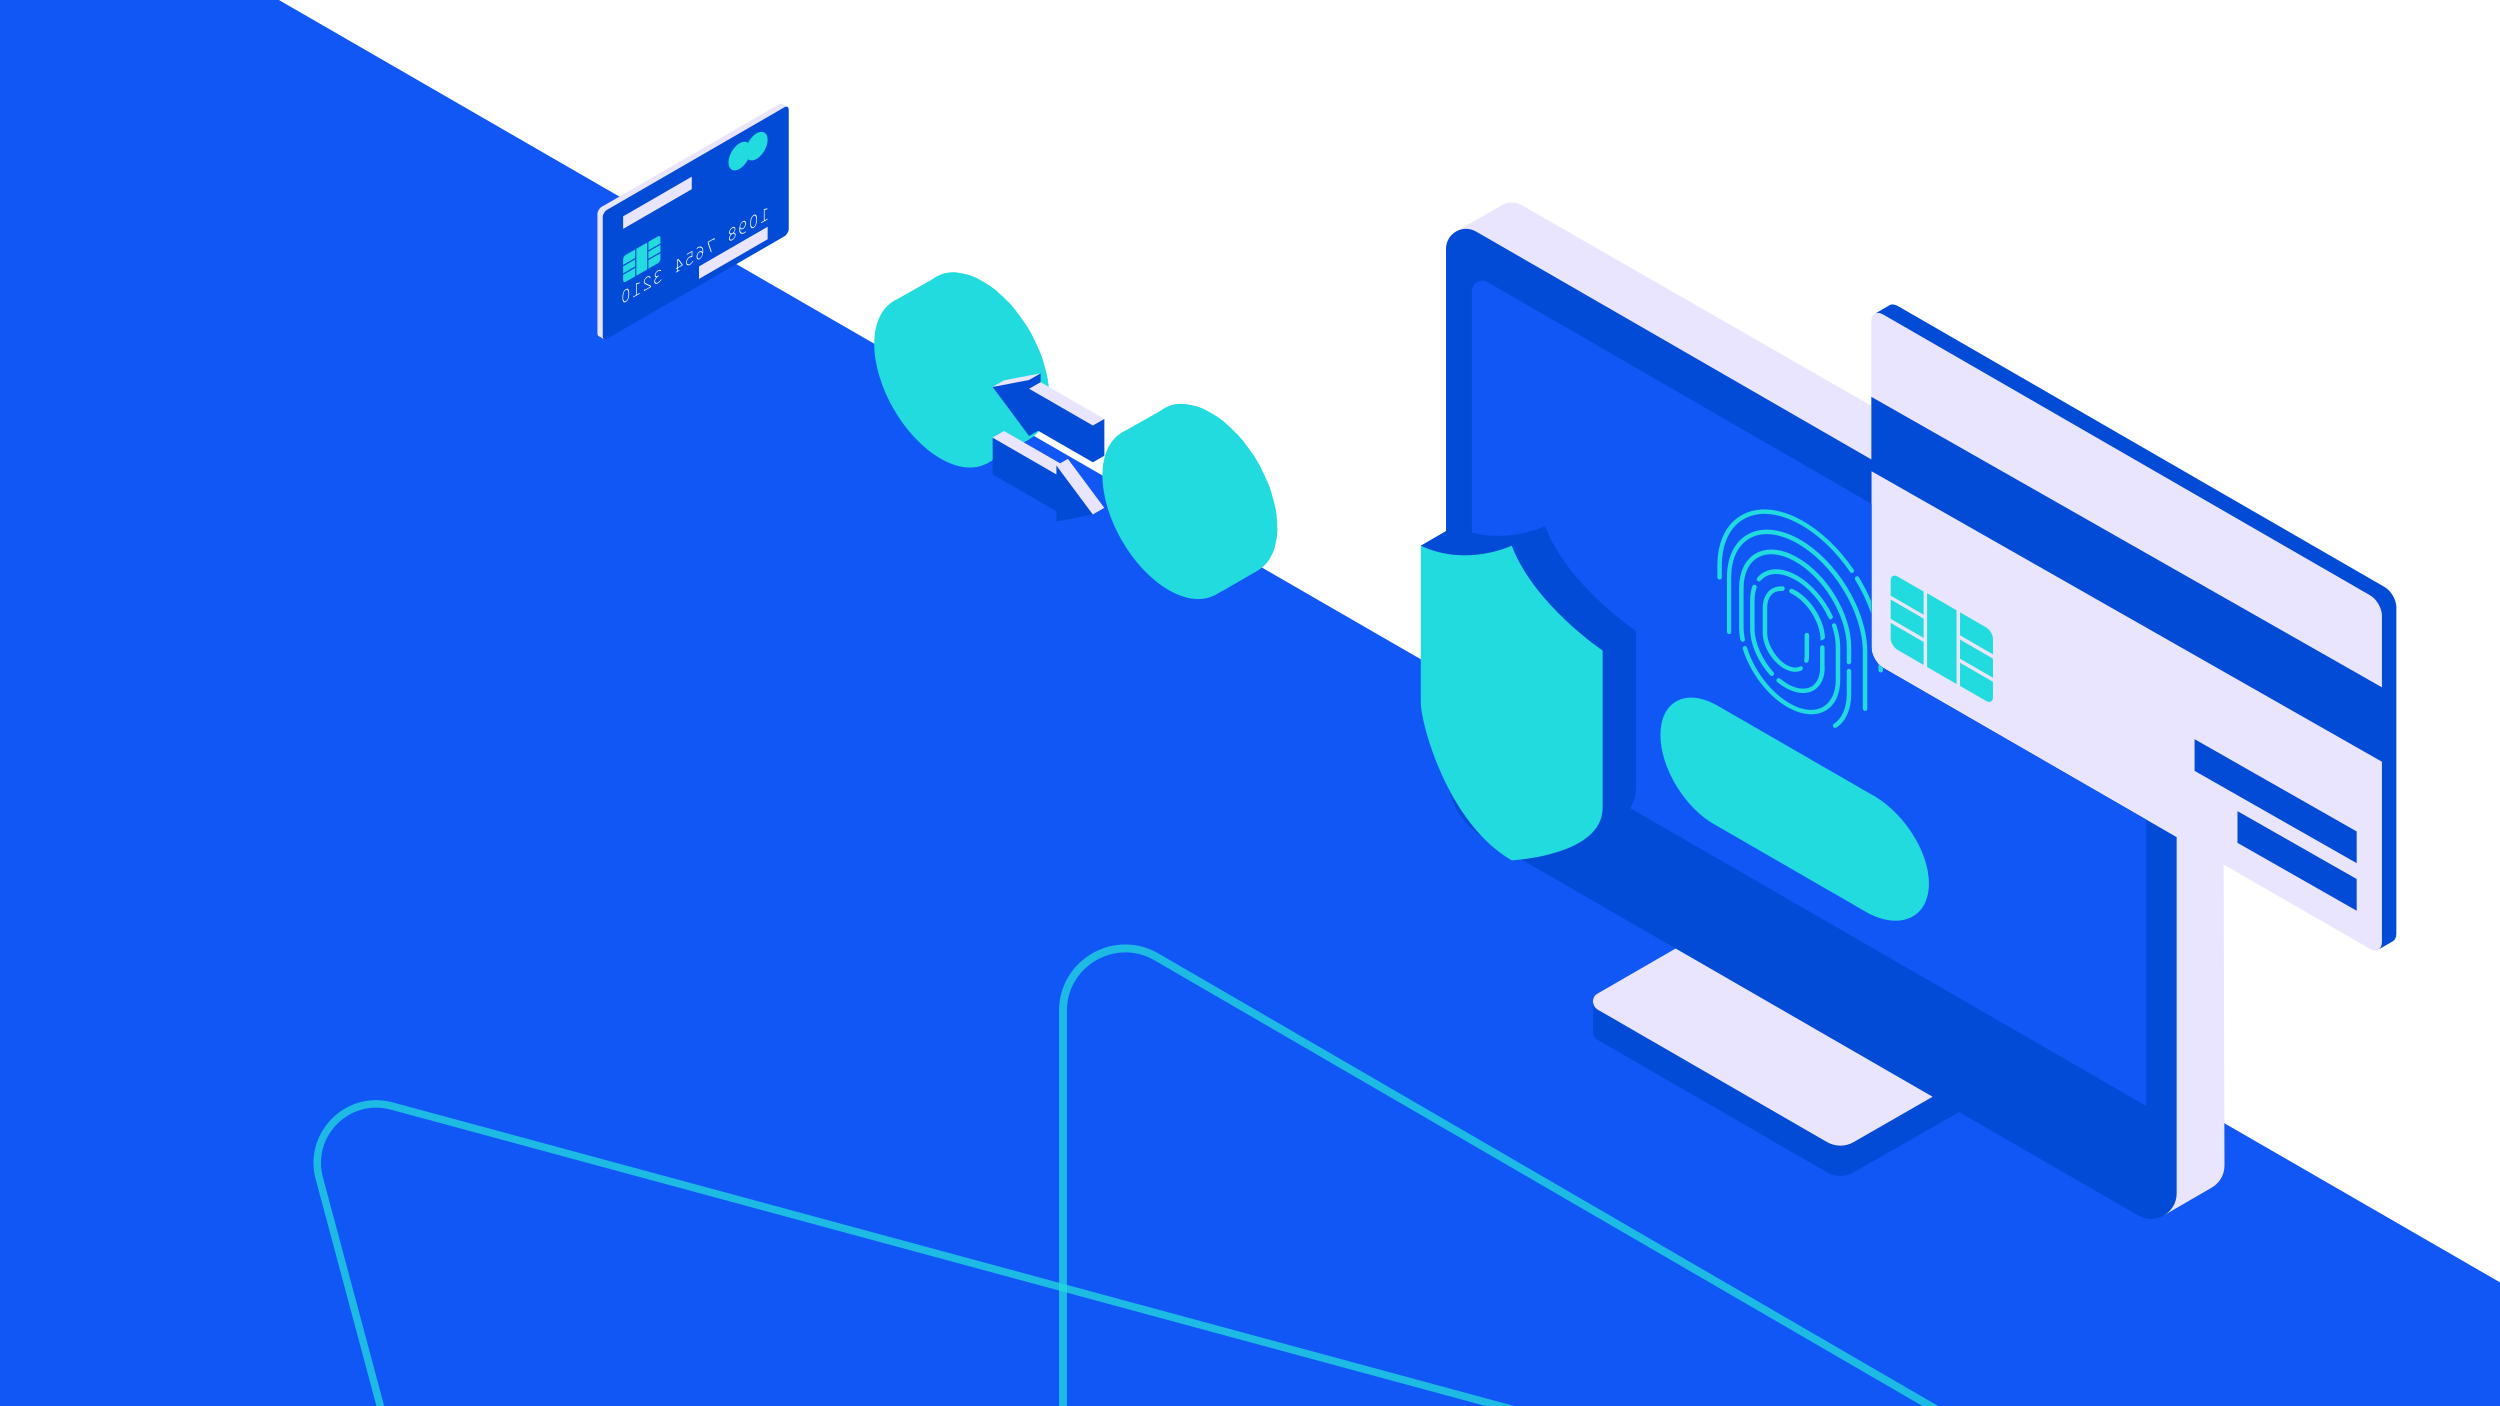 <svg width="1440" height="810" viewBox="0 0 1440 810" fill="none" xmlns="http://www.w3.org/2000/svg">
<rect x="0" y="0" width="1440" height="810" fill="#333333" stroke="none"/>
<g clip-path="url(#clip0)">
<rect width="1440" height="810" fill="white"/>
<rect x="-68.736" y="-132.423" width="1957.17" height="1020.52" transform="rotate(30 -68.736 -132.423)" fill="#1157F5"/>
<g clip-path="url(#clip1)">
<path d="M612.277 1047.81L614.553 1047.81L614.553 582.24C614.561 572.39 618.566 564.02 624.791 558.042C631.009 552.078 639.447 548.562 648.206 548.562C653.804 548.562 659.545 549.993 665.002 553.152L1538.71 1060.23C1549.06 1066.24 1555.45 1077.32 1555.45 1089.32L1555.45 1547.78C1555.44 1557.61 1551.43 1565.98 1545.21 1571.96C1538.99 1577.93 1530.56 1581.45 1521.8 1581.45C1516.25 1581.44 1510.58 1580.04 1505.18 1576.96L631.472 1076.99C621.006 1071 614.553 1059.87 614.553 1047.81L610 1047.81C610 1061.5 617.327 1074.15 629.209 1080.95L1502.91 1580.91C1509 1584.4 1515.49 1586.01 1521.8 1586C1531.78 1586 1541.31 1582.02 1548.37 1575.25C1555.43 1568.49 1560.01 1558.88 1560 1547.78L1560 1089.32C1560 1075.7 1552.76 1063.11 1540.99 1056.29L667.286 549.21C661.139 545.644 654.586 544 648.206 544C638.223 544.007 628.698 547.986 621.64 554.754C614.575 561.515 609.993 571.123 610 582.24L610 1047.81L612.277 1047.81Z" fill="#22DBDE" fill-opacity="0.749"/>
<path d="M298.169 1105.1L300.253 1104.54L186.002 678.149C183.591 669.126 185.203 660.478 189.433 653.476C193.66 646.489 200.52 641.2 208.536 639.052C213.66 637.679 219.265 637.582 225.034 639.138L1149.09 889.286C1160.04 892.253 1168.6 900.837 1171.55 911.82L1284.05 1331.7C1286.46 1340.71 1284.84 1349.36 1280.62 1356.36C1276.39 1363.35 1269.54 1368.64 1261.52 1370.79C1256.44 1372.14 1250.9 1372.26 1245.21 1370.75L322.897 1127.11C311.851 1124.2 303.212 1115.58 300.253 1104.54L296.086 1105.66C299.446 1118.2 309.256 1127.98 321.8 1131.3L1244.11 1374.93C1250.53 1376.63 1256.87 1376.51 1262.64 1374.96C1271.77 1372.51 1279.52 1366.52 1284.32 1358.6C1289.12 1350.67 1290.95 1340.75 1288.22 1330.58L1175.71 910.704C1172.37 898.234 1162.65 888.48 1150.21 885.115L226.157 634.967C219.656 633.208 213.256 633.31 207.417 634.874C198.282 637.329 190.541 643.308 185.743 651.238C180.936 659.163 179.1 669.086 181.835 679.265L296.086 1105.66L298.169 1105.1Z" fill="#22DBDE" fill-opacity="0.749"/>
</g>
<path d="M921.362 589.926L1047.56 662.989C1052.36 665.681 1076.96 664.865 1081.77 662.169L1127.34 623.646C1130.5 621.891 1130.5 617.324 1127.34 615.567L994.126 538.757C989.196 535.946 983.227 535.946 978.309 538.757L920.073 572.363C918.315 573.417 917.498 575.174 917.498 576.93C917.498 578.687 919.605 588.871 921.362 589.926ZM864.887 118.287C865.007 118.287 865.007 118.168 865.121 118.168L865.241 118.053C868.522 116.297 872.739 116.063 876.489 118.168L1077.9 233.739V185.028C1077.9 182.919 1078.6 181.396 1079.89 180.695C1081.07 179.993 1089.26 177.416 1091.03 178.47L1367.19 336.893C1370.93 339.002 1375.62 347.43 1375.62 351.764L1376.43 537.12C1376.43 539.224 1371.28 546.368 1369.99 547.07C1368.83 547.771 1367.06 547.657 1365.19 546.602L1280.83 498.011L1281.3 671.303C1281.3 676.924 1278.25 681.606 1273.92 684.069L1246.85 699.755L1218.85 661L883.166 468.384C868.756 460.071 859.848 444.852 859.848 428.225L859.146 162.665L838.173 133.625L864.887 118.287Z" fill="#EAE5FF"/>
<path d="M1357.45 478.926L1264.08 425.767V444.031L1357.45 497.19V478.926ZM1357.45 524.588L1288.79 485.483V467.215L1357.45 506.324V524.588ZM818.372 314.296L832.9 305.863V143.342C832.9 134.447 842.51 128.94 850.243 133.391L1077.9 264.65V228.585L1371.99 395.907V354.574C1371.99 350.361 1368.94 345.091 1365.31 342.982L1084.69 181.162C1082.93 180.108 1081.29 179.993 1080.13 180.581L1088.21 175.894C1089.37 175.074 1091.14 175.192 1093.13 176.247L1373.62 338.181C1377.26 340.29 1380.3 345.56 1380.3 349.773V537.821C1380.3 539.93 1379.49 541.449 1378.31 542.155L1369.99 546.956C1371.17 546.25 1371.99 544.727 1371.99 542.622V438.762L1078.01 271.44V373.076C1078.01 377.29 1081.07 382.558 1084.69 384.668L1253.76 482.204V687.347C1253.76 698.701 1241.47 705.73 1231.62 700.109L1128.28 640.507C1128.05 640.741 1127.69 640.979 1127.34 641.213L1067.7 675.283C1062.9 677.979 1057.04 677.979 1052.36 675.283L920.192 598.94C918.434 597.891 917.613 596.014 917.613 594.493V576.93C917.613 578.687 918.549 580.442 920.192 581.497L1052.36 657.84C1057.15 660.532 1062.9 660.646 1067.7 657.84L1113.16 631.726L856.218 483.488C841.808 475.176 833.02 459.837 833.02 443.21V341.579L818.372 314.296ZM1079.65 180.814C1079.78 180.814 1079.65 180.814 1079.65 180.814V180.814Z" fill="#024BD6"/>
<path d="M938.938 465.458L1236.19 636.995V472.135L1084.58 384.668C1080.83 382.558 1077.9 377.29 1077.9 373.076V290.176L856.92 162.546C852.817 160.203 847.783 163.132 847.783 167.815V306.803C870.16 312.539 889.963 303.057 889.963 303.057C902.849 337.012 942.335 363.474 942.335 363.474C942.335 363.474 942.335 435.837 942.335 454.101C942.335 458.667 941.045 462.299 938.938 465.458Z" fill="#1157F5"/>
<path d="M956.396 423.305C956.396 442.394 970.691 465.812 988.258 475.294L1076.49 526.229C1095.47 535.831 1111.06 527.986 1111.06 508.901C1111.06 489.812 1095.47 466.394 1076.49 456.792L988.258 405.862C970.691 396.375 956.396 404.22 956.396 423.305ZM995.991 365.231C995.29 365.231 994.702 364.644 994.702 363.942V332.794C994.702 321.32 998.806 312.539 1006.19 308.092C1014.05 303.405 1024.58 304.226 1035.72 310.197C1057.74 322.141 1075.56 351.414 1075.56 375.415V408.201C1075.56 408.902 1074.97 409.489 1074.27 409.489C1073.56 409.489 1072.97 408.902 1072.97 408.201V375.415C1072.97 352.35 1055.75 324.132 1034.43 312.539C1024.12 306.917 1014.51 306.097 1007.48 310.315C1000.8 314.296 997.167 322.256 997.167 332.678V363.822C997.291 364.644 996.703 365.231 995.991 365.231ZM1065.71 329.514C1057.74 317.928 1047.56 307.854 1036.31 301.768C1023.99 295.092 1012.63 294.157 1004.09 299.192C996.228 303.873 991.774 313.361 991.774 325.887V332.56C991.774 333.266 991.197 333.848 990.485 333.848C989.784 333.848 989.196 333.266 989.196 332.56V325.887C989.196 312.421 994.001 302.116 1002.8 296.967C1012.04 291.465 1024.36 292.4 1037.47 299.54C1048.96 305.863 1059.51 316.051 1067.7 328.111C1068.05 328.579 1067.94 329.281 1067.59 329.634C1067.11 330.22 1066.18 330.102 1065.71 329.514ZM1015.56 329.868C1020.72 326.824 1027.4 327.291 1034.66 331.275C1043.34 336.072 1051.07 345.091 1055.64 354.927C1055.88 355.509 1055.64 356.215 1055.05 356.564C1054.35 356.917 1053.64 356.683 1053.29 355.977C1048.96 346.614 1041.69 338.067 1033.38 333.614C1027.05 330.22 1021.19 329.634 1016.85 332.211C1015.92 332.794 1014.97 333.5 1014.16 334.435C1013.68 335.021 1012.87 335.021 1012.28 334.554C1011.82 334.081 1011.69 333.266 1012.17 332.794C1013.22 331.509 1014.4 330.569 1015.56 329.868ZM1021.54 387.241C1021.89 387.713 1022.01 388.296 1021.65 388.763C1021.19 389.469 1020.14 389.584 1019.66 388.997C1012.76 381.504 1008.07 371.201 1008.07 362.301V345.793C1008.07 342.748 1008.53 339.937 1009.35 337.595C1009.7 336.778 1010.76 336.544 1011.46 337.127C1011.82 337.479 1011.93 338.067 1011.82 338.534C1011.12 340.639 1010.64 343.102 1010.64 345.793V362.301C1010.76 370.614 1015.21 380.216 1021.54 387.241ZM1015.33 364.528V350.241C1015.33 345.091 1017.2 341.226 1020.6 339.116C1022.37 338.067 1024.47 337.595 1026.81 337.713C1027.51 337.713 1027.99 338.301 1027.99 339.002V339.116C1027.99 339.822 1027.28 340.405 1026.58 340.405C1024.82 340.29 1023.29 340.639 1021.89 341.345C1019.31 342.868 1017.91 346.027 1017.91 350.241V364.528C1017.91 371.201 1023.18 379.748 1029.27 383.146C1031.97 384.549 1034.43 384.902 1036.31 384.081C1036.31 384.081 1036.42 384.081 1036.53 383.962C1037.12 383.613 1037.95 383.729 1038.3 384.315C1038.65 384.902 1038.53 385.718 1037.82 386.072C1037.6 386.19 1037.36 386.305 1037.36 386.305C1034.78 387.475 1031.5 387.125 1027.99 385.25C1021.07 381.623 1015.33 372.255 1015.33 364.528ZM1002.44 368.509C1001.97 366.051 1001.73 363.588 1001.73 361.132V338.768C1001.73 329.634 1005.02 322.609 1010.99 318.977C1017.32 315.231 1025.76 315.818 1034.66 320.734C1052.12 330.22 1066.3 353.519 1066.3 372.609V381.389C1066.3 382.091 1065.6 382.678 1064.89 382.678C1064.19 382.558 1063.72 382.091 1063.72 381.389V372.609C1063.72 354.459 1050.13 332.211 1033.38 323.077C1025.28 318.629 1017.79 318.042 1012.28 321.32C1007.13 324.366 1004.31 330.569 1004.31 338.882V361.25C1004.31 363.474 1004.55 365.813 1005.02 368.156C1005.14 368.743 1004.9 369.211 1004.44 369.564C1003.61 369.798 1002.67 369.444 1002.44 368.509ZM1051.65 409.255C1045.9 412.653 1038.3 412.067 1030.33 407.733C1018.38 401.176 1008.07 387.475 1003.85 373.778C1003.61 373.19 1003.96 372.609 1004.44 372.255C1005.14 371.903 1006.08 372.255 1006.31 373.076C1010.29 386.19 1020.14 399.185 1031.5 405.509C1038.76 409.489 1045.44 409.956 1050.25 407.031C1054.81 404.34 1057.39 398.718 1057.39 391.459V372.604C1057.39 368.743 1056.58 364.644 1055.29 360.664C1055.05 360.076 1055.29 359.375 1055.88 359.141C1056.58 358.788 1057.39 359.141 1057.63 359.843C1059.14 364.176 1059.97 368.509 1059.97 372.723V391.574C1059.97 399.773 1057.04 406.095 1051.65 409.255ZM1032.55 342.28C1032.09 342.046 1031.61 341.813 1031.26 341.579C1030.8 341.345 1030.56 340.873 1030.56 340.405C1030.56 339.47 1031.5 338.882 1032.44 339.236C1032.9 339.47 1033.49 339.704 1033.96 339.937C1043.1 344.972 1050.71 356.917 1051.18 367.102C1051.18 367.688 1050.83 368.156 1050.36 368.275L1048.61 368.977V368.156C1048.48 358.788 1041.34 347.081 1032.55 342.28ZM1051.07 384.315C1051.07 390.405 1048.84 395.206 1044.85 397.549C1040.64 400.121 1035.02 399.653 1029.04 396.493C1027.17 395.44 1025.41 394.27 1023.66 392.863C1023.18 392.514 1023.07 391.808 1023.42 391.225C1023.77 390.519 1024.71 390.405 1025.28 390.872C1026.81 392.16 1028.57 393.331 1030.21 394.27C1035.24 396.961 1040.05 397.429 1043.45 395.44C1046.62 393.564 1048.37 389.584 1048.37 384.435V372.957C1048.37 372.489 1048.72 372.021 1049.19 371.787C1050.01 371.435 1050.95 372.021 1050.95 372.957V384.315H1051.07ZM1065.12 385.25C1065.83 385.37 1066.3 385.838 1066.3 386.539V399.773C1066.3 408.669 1063.25 415.459 1057.74 419.091C1057.15 419.444 1056.22 419.324 1055.88 418.623C1055.51 418.037 1055.75 417.335 1056.22 416.982C1061.02 413.822 1063.72 407.733 1063.72 399.773V386.539C1063.72 385.718 1064.42 385.136 1065.12 385.25ZM1040.75 364.528C1041.46 364.528 1042.05 365.111 1042.05 365.813V377.757C1042.05 378.813 1041.93 379.868 1041.69 380.803C1041.46 381.857 1039.94 382.091 1039.35 381.155C1039.12 380.803 1039.12 380.449 1039.23 380.216C1039.35 379.514 1039.46 378.694 1039.46 377.757V365.932C1039.46 365.111 1040.05 364.528 1040.75 364.528ZM1083.29 387.359C1082.58 387.359 1082 386.773 1082 386.072V382.558C1082.82 383.38 1083.63 384.196 1084.58 384.669V386.072C1084.58 386.773 1083.99 387.359 1083.29 387.359ZM1068.75 332.326C1069.34 331.743 1070.39 331.743 1070.75 332.56C1073.45 337.012 1075.9 341.694 1077.9 346.495V353.639C1075.56 346.847 1072.39 340.171 1068.53 333.848C1068.29 333.38 1068.29 332.794 1068.75 332.326ZM824.465 350.942C825.053 345.793 825.989 339.822 830.326 336.893C834.075 334.435 839.229 335.021 843.093 337.361C846.962 339.704 849.775 343.216 852.583 346.847C862.308 359.375 872.386 371.554 880.587 385.136C884.804 392.042 887.617 399.305 896.052 400.121C904.258 400.942 909.292 403.4 911.991 412.067C916.911 427.757 909.292 444.967 898.164 457.026C892.537 463.116 885.277 468.618 876.957 468.856C868.756 469.09 861.257 464.056 856.099 457.613C851.064 451.175 848.017 443.444 844.616 435.951C835.947 416.514 824.933 397.429 823.295 376.236C822.707 367.922 823.529 359.375 824.465 350.942Z" fill="#22DBDE"/>
<path d="M1096.29 513.702L1095.01 493.796L1087.39 489.344C1086.1 488.523 1085.04 488.056 1084.34 487.707C1083.41 487.239 1082.58 487.12 1081.88 487.239C1081.29 487.354 1080.7 487.588 1080.36 488.175C1080 488.762 1079.89 489.578 1079.89 490.518C1080 492.155 1080.59 493.912 1081.77 495.787C1082.93 497.543 1084.92 499.299 1087.74 500.936L1092.89 503.981L1093.37 512.06L1096.29 513.702ZM1093.02 501.757L1087.86 498.713C1086.1 497.657 1084.92 496.722 1084.11 495.667C1083.29 494.613 1082.93 493.563 1082.82 492.389C1082.82 491.568 1082.93 490.986 1083.29 490.632C1083.63 490.284 1084.22 490.165 1084.92 490.398C1085.4 490.518 1086.22 490.986 1087.39 491.687L1092.54 494.613L1093.02 501.757ZM1081.88 505.389L1072.86 481.03L1069.93 479.394L1062.9 494.498L1065.95 496.254L1067.94 491.568L1076.37 496.488L1078.95 503.747L1081.88 505.389ZM1075.56 493.796L1068.75 489.812L1070.52 485.483C1071.11 484.195 1071.46 483.021 1071.68 482.204C1072.04 483.608 1072.51 485.13 1072.97 486.653L1075.56 493.796ZM1057.28 491.1L1056.69 482.672L1063.72 475.648L1060.43 473.773L1056.8 477.518C1056.1 478.22 1055.51 478.926 1054.93 479.743C1054.23 478.34 1053.41 476.697 1052.47 474.942L1048.26 466.861L1045.09 465.106L1053.88 481.264L1054.46 489.697L1057.28 491.1ZM1036.89 479.394L1035.61 459.488L1032.9 457.847L1023.29 467.334L1022.37 451.643L1019.78 450.12L1021.07 470.026L1023.77 471.662L1033.38 462.18L1034.32 477.871L1036.89 479.394ZM1016.74 458.315C1016.5 455.037 1015.45 451.877 1013.57 448.951C1011.69 446.021 1009.24 443.797 1006.43 442.155C1004.55 441.106 1002.91 440.519 1001.51 440.519C1000.09 440.519 999.043 441.106 998.342 442.155C997.642 443.329 997.404 444.852 997.517 446.842C997.642 448.831 998.218 450.942 999.043 452.931C999.869 454.921 1001.27 456.912 1002.8 458.549C1004.31 460.19 1005.95 461.593 1007.71 462.648C1009.59 463.702 1011.23 464.289 1012.76 464.289C1014.16 464.289 1015.21 463.702 1015.92 462.533C1016.5 461.479 1016.85 460.071 1016.74 458.315ZM1013.92 456.792C1014.05 459.136 1013.57 460.658 1012.28 461.359C1011.12 461.946 1009.47 461.713 1007.48 460.543C1005.49 459.37 1003.72 457.732 1002.44 455.623C1001.03 453.514 1000.33 451.175 1000.09 448.598C999.982 446.956 1000.22 445.673 1000.68 444.852C1001.16 443.916 1001.86 443.444 1002.91 443.444C1003.96 443.444 1005.14 443.797 1006.43 444.498C1008.3 445.553 1009.94 447.19 1011.46 449.185C1012.98 451.29 1013.81 453.748 1013.92 456.792ZM991.073 452.812L995.177 435.951L992.486 434.315L990.259 445.553C990.022 446.722 989.784 447.896 989.671 449.185C988.97 446.722 988.62 445.319 988.495 444.967L983.815 429.28L980.649 427.405L978.422 435.837C977.834 437.942 977.484 439.932 977.246 441.922C976.896 440.519 976.432 438.882 975.957 437.006L971.977 422.37L969.283 420.847L976.082 443.916L978.66 445.439L981.938 432.673C982.176 431.618 982.413 430.917 982.413 430.683C982.639 431.738 982.876 432.558 983.114 433.375L988.382 451.056L991.073 452.812ZM1128.98 352.699L1143.98 361.365C1146.21 362.653 1147.96 365.699 1147.96 368.156V376.937L1128.98 365.932V352.699ZM1126.99 367.22V394.032L1110 384.201V341.694L1126.99 351.53V367.22ZM1089.02 345.326L1108.01 356.331V367.454L1089.02 356.449V345.326ZM1108.01 383.027L1093.02 374.365C1090.79 373.076 1089.02 370.032 1089.02 367.569V358.788L1108.01 369.798V383.027ZM1147.96 390.405L1128.98 379.4V368.389L1147.96 379.4V390.405ZM1147.96 392.748V401.528C1147.96 403.986 1146.21 405.041 1143.98 403.752L1128.98 395.086V381.738L1147.96 392.748ZM1089.02 343.101V334.315C1089.02 331.858 1090.79 330.803 1093.02 332.092L1108.01 340.759V354.106L1089.02 343.101ZM870.748 314.296C883.634 348.25 923.12 374.713 923.12 374.713C923.12 374.713 923.12 447.076 923.12 465.34C923.12 492.976 870.748 495.553 870.748 495.553C833.254 473.891 818.372 416.046 818.372 404.922C818.372 393.798 818.372 314.296 818.372 314.296C844.616 326.824 870.748 314.296 870.748 314.296ZM833.254 374.833L879.651 455.623L902.849 442.155V415.225L879.651 428.692L833.134 348.136L833.254 374.833Z" fill="#22DBDE"/>
<path d="M724.323 328.593C724.416 328.548 724.508 328.5 724.606 328.407L724.742 328.315C731.521 324.33 735.7 315.845 735.7 303.886C735.7 279.639 718.52 249.924 697.49 237.825C685.977 231.197 675.577 231.148 668.569 236.528L646.187 249.227L637.738 270.461C642.429 308.845 661.042 324.56 671.12 334.991L699.534 342.916L724.323 328.593ZM568.098 267.169L538.059 259.893C527.938 249.461 508.206 232.68 505.839 193.694L514.707 173.528L537.132 160.78C544.141 155.446 554.541 155.446 566.054 162.078C587.084 174.178 604.264 203.936 604.264 228.135C604.264 240.097 600.085 248.579 593.306 252.611L593.17 252.704C593.077 252.753 592.984 252.797 592.891 252.889L568.098 267.169Z" fill="#22DBDE"/>
<path d="M721.956 262.16L691.409 279.78L700.228 284.877L726.417 269.764C725.02 267.169 723.537 264.667 721.956 262.16ZM716.851 255.118L690.247 270.461L681.194 267.032L711.834 249.368C713.601 251.178 715.269 253.075 716.851 255.118ZM732.404 284.183L706.684 299.014L697.632 295.542L729.755 276.996C730.779 279.41 731.658 281.771 732.404 284.183ZM705.894 243.76L678.686 259.473L669.54 257.294L700.277 239.586C702.18 240.79 704.035 242.229 705.894 243.76ZM701.902 309.632L734.215 290.997C734.723 293.269 735.094 295.586 735.328 297.81L711.048 311.811L701.902 309.632ZM694.659 236.294L665.362 253.167L658.91 250.993L688.578 233.884C690.574 234.489 692.57 235.275 694.659 236.294ZM702.736 323.262L735.7 304.257C735.7 306.433 735.513 308.519 735.235 310.421L709.188 325.442L702.736 323.262ZM682.819 232.773L654.405 249.134H647.719L675.157 233.329C677.525 232.68 680.081 232.495 682.819 232.773ZM700.043 334.109L734.445 314.22C733.981 315.937 733.425 317.561 732.727 319.044L706.684 334.064H700.043V334.109ZM724.742 328.363L724.606 328.456C724.508 328.5 724.416 328.549 724.323 328.641L704.084 340.322H698.837L731.521 321.453C729.755 324.423 727.436 326.739 724.742 328.363ZM594.932 194.065L568.748 209.174L559.924 204.077L590.475 186.463C592.101 188.915 593.584 191.466 594.932 194.065ZM585.415 179.415L558.812 194.757L549.758 191.329L580.402 173.665C582.165 175.426 583.838 177.377 585.415 179.415ZM600.969 208.433L575.249 223.268L566.195 219.839L598.324 201.297C599.343 203.658 600.226 206.072 600.969 208.433ZM574.458 168.009L547.206 183.727L538.059 181.546L568.792 163.838C570.744 165.092 572.599 166.482 574.458 168.009ZM570.466 233.928L602.779 215.294C603.287 217.567 603.663 219.884 603.893 222.111L579.612 236.109L570.466 233.928ZM563.223 160.595L533.926 177.47L527.474 175.289L557.142 158.181C559.09 158.787 561.134 159.572 563.223 160.595ZM571.3 247.515L604.264 228.505C604.264 230.685 604.078 232.773 603.8 234.674L577.753 249.69L571.3 247.515ZM543.721 157.581C546.093 156.977 548.645 156.792 551.339 157.026L522.925 173.387H516.239L543.721 157.581ZM568.607 258.361L603.009 238.523C602.545 240.234 601.989 241.858 601.291 243.341L575.249 258.361H568.607ZM593.306 252.66L593.169 252.753C593.077 252.797 592.984 252.845 592.891 252.938L572.648 264.618H567.401L600.085 245.799C598.324 248.671 596 251.037 593.306 252.66Z" fill="#22DBDE"/>
<path d="M673.209 251.826C694.24 263.926 711.419 293.685 711.419 317.883C711.419 342.082 694.24 352.002 673.209 339.902C652.175 327.803 635 298.044 635 273.845C635 249.598 652.175 239.678 673.209 251.826ZM682.912 304.857C682.912 304.627 682.819 304.394 682.678 304.164C682.541 303.931 682.307 303.745 681.985 303.56L675.904 300.039V299.526L672.883 297.766V301.75L678.964 305.276C679.291 305.461 679.525 305.646 679.661 305.877C679.803 306.111 679.896 306.34 679.896 306.574C679.896 306.759 679.847 306.852 679.754 306.944L682.678 305.276L682.726 305.227C682.863 305.183 682.912 305.042 682.912 304.857ZM673.58 296.653L679.013 299.805C679.335 299.99 679.569 300.176 679.71 300.409C679.847 300.639 679.94 300.873 679.94 301.058C679.94 301.243 679.896 301.38 679.754 301.428L682.819 299.712C682.912 299.619 682.956 299.526 682.956 299.341C682.956 299.107 682.863 298.922 682.726 298.692C682.585 298.459 682.356 298.273 682.029 298.088L676.597 294.938L682.17 288.68L681.146 288.076L673.58 296.653ZM664.156 296.932C664.156 296.932 664.2 296.884 664.249 296.884C664.385 296.84 664.62 296.884 664.947 297.118L671.027 300.639V297.162L667.963 295.401C667.636 295.215 667.406 295.123 667.265 295.167C667.265 295.167 667.221 295.167 667.221 295.215C667.172 295.215 664.156 296.932 664.156 296.932ZM665.919 304.857L665.967 304.813L665.919 304.857ZM666.987 305.042L670.979 307.359V303.886L670.003 303.326C669.54 303.048 669.217 302.956 669.032 303.048C668.983 303.048 668.983 303.097 668.983 303.097L666.06 304.764C666.245 304.72 666.523 304.813 666.987 305.042ZM680.916 310.002C680.73 309.68 680.403 309.402 679.94 309.169L675.948 306.803V304.998L672.931 303.234V308.519L676.923 310.885C677.387 311.162 677.715 311.44 677.9 311.718C678.086 312.045 678.178 312.324 678.178 312.646C678.178 312.972 678.086 313.157 677.9 313.25L680.916 311.577C681.102 311.484 681.195 311.299 681.195 310.977C681.195 310.651 681.102 310.329 680.916 310.002ZM667.963 289.885C667.636 289.699 667.406 289.607 667.265 289.699L667.221 289.743L664.2 291.416C664.2 291.416 664.2 291.368 664.249 291.368C664.385 291.319 664.62 291.368 664.947 291.553L670.423 294.752L668.379 290.114L667.963 289.885ZM670.886 278.25C671.027 278.156 671.072 277.97 671.072 277.693C671.072 277.366 670.979 277.044 670.793 276.766C670.608 276.44 670.281 276.162 669.818 275.933L664.713 272.963C664.249 272.685 663.922 272.592 663.736 272.685L663.692 272.734L660.672 274.401C660.672 274.401 660.72 274.401 660.72 274.352C660.906 274.26 661.228 274.352 661.697 274.63L666.801 277.6C667.265 277.878 667.592 278.156 667.777 278.435C667.963 278.757 668.056 279.035 668.056 279.361C668.056 279.688 667.963 279.873 667.777 279.965C667.592 280.058 667.265 279.965 666.801 279.688L664.943 278.62L671.907 294.567L674.416 291.738L668.939 279.268L670.886 278.25ZM686.255 285.803C686.07 285.481 685.743 285.203 685.279 284.97L680.125 281.956C679.662 281.678 679.335 281.585 679.149 281.678C679.149 281.678 679.105 281.678 679.105 281.726L676.089 283.394C676.089 283.394 676.089 283.394 676.133 283.394C676.318 283.301 676.645 283.394 677.109 283.672L682.263 286.686C682.726 286.963 683.053 287.241 683.239 287.52C683.424 287.847 683.517 288.125 683.517 288.447C683.517 288.725 683.424 288.91 683.283 289.002L686.348 287.287C686.484 287.193 686.577 287.008 686.577 286.73C686.577 286.408 686.44 286.081 686.255 285.803ZM673.209 332.396C684.957 339.16 695.26 337.634 700.741 329.753C694.938 333.645 686.626 333.46 677.432 328.129C659.979 318.069 645.723 293.406 645.723 273.289C645.723 266.75 647.255 261.468 649.901 257.664C644.702 261.19 641.501 268.051 641.501 277.551C641.501 297.673 655.753 322.336 673.209 332.396ZM541.773 176.074C562.804 188.174 579.983 217.937 579.983 242.136C579.983 266.335 562.804 276.255 541.773 264.155C520.744 252.056 503.564 222.341 503.564 198.098C503.564 173.851 520.744 163.975 541.773 176.074ZM544.512 237.405C544.697 237.269 544.79 236.991 544.79 236.435V233.187C543.814 233.051 542.701 232.68 541.539 232.075V238.288C541.539 238.801 541.447 239.122 541.261 239.264C541.261 239.264 541.261 239.264 541.217 239.264L544.512 237.405C544.467 237.405 544.467 237.405 544.512 237.405ZM540.241 216.22C542.609 217.104 544.141 217.474 544.882 217.333C545.766 217.196 546.279 216.498 546.323 215.25C545.58 215.065 544.653 214.787 543.492 214.368C541.124 213.484 539.544 213.021 538.708 212.977C537.825 212.885 537.132 213.021 536.62 213.348L533.37 215.201C533.926 214.88 534.624 214.738 535.458 214.831C536.294 214.924 537.874 215.387 540.241 216.22ZM537.689 205.19C537.733 205.19 537.781 205.141 537.781 205.097C537.176 204.956 536.664 204.956 536.157 205.048C535.321 205.19 534.853 205.653 534.761 206.394C534.716 206.764 534.575 206.998 534.438 207.091L537.689 205.19ZM543.814 227.579C541.725 226.331 540.056 224.799 538.85 222.99C537.64 221.181 537.04 219.512 537.04 217.986C537.04 217.752 537.04 217.518 537.084 217.289C536.898 217.24 536.713 217.196 536.572 217.196C535.599 217.104 534.902 217.24 534.482 217.708C534.019 218.171 533.833 218.864 533.833 219.839C533.833 221.322 534.438 222.99 535.643 224.843C536.854 226.701 538.523 228.227 540.612 229.433C542.657 230.641 544.282 231.104 545.44 230.871C546.649 230.641 547.25 230.085 547.342 229.247C547.342 229.155 547.342 229.062 547.391 228.968C546.323 228.876 545.16 228.368 543.814 227.579ZM538.011 200.878C538.011 200.459 537.918 200.088 537.733 199.766C537.547 199.44 537.318 199.21 537.084 199.069C536.806 198.933 536.62 198.884 536.435 198.977H536.386L533.14 200.829C533.326 200.737 533.555 200.737 533.833 200.922C534.067 201.063 534.297 201.297 534.482 201.62C534.668 201.946 534.761 202.317 534.761 202.731C535.643 202.595 536.435 202.595 537.084 202.687C537.733 202.824 538.572 203.102 539.592 203.614V200.922C539.592 200.829 539.592 200.785 539.592 200.737C539.128 200.785 538.616 200.785 538.011 200.878ZM549.622 208.296C548.411 206.164 546.742 204.355 544.746 202.917V200.229C544.746 199.718 544.653 199.303 544.467 198.977C544.282 198.655 544.048 198.421 543.77 198.234C543.492 198.049 543.258 198.049 543.072 198.142L539.963 199.951C540.1 199.903 540.286 199.951 540.52 200.088C540.798 200.273 541.032 200.507 541.217 200.829C541.403 201.156 541.495 201.575 541.495 202.083V204.77C543.536 206.208 545.161 208.018 546.371 210.149C547.577 212.28 548.225 214.275 548.225 216.084C548.225 217.708 547.855 218.727 547.064 219.234C547.064 219.234 549.666 217.752 550.129 217.474C550.129 217.474 550.178 217.474 550.178 217.426H550.222C551.056 216.918 551.476 215.85 551.476 214.183C551.476 212.373 550.871 210.427 549.622 208.296ZM552.453 228.598C552.453 228.091 552.36 227.671 552.174 227.349C551.988 227.023 551.754 226.794 551.476 226.608C551.198 226.467 550.964 226.423 550.778 226.516L547.528 228.368C547.718 228.276 547.947 228.276 548.225 228.461C548.504 228.646 548.738 228.876 548.924 229.203C549.11 229.525 549.202 229.944 549.202 230.456V234.581C549.202 235.089 549.11 235.416 548.924 235.509L552.126 233.651H552.174C552.36 233.558 552.453 233.236 552.453 232.724V228.598ZM548.875 235.553C548.924 235.553 548.875 235.553 548.875 235.553V235.553ZM541.773 256.693C553.521 263.463 563.828 261.931 569.305 254.051C563.501 257.942 555.19 257.757 546.001 252.426C528.542 242.37 514.287 217.708 514.287 197.586C514.287 191.051 515.819 185.764 518.465 181.965C513.266 185.487 510.065 192.349 510.065 201.854C510.065 221.97 524.316 246.632 541.773 256.693Z" fill="#22DBDE"/>
<path d="M629.476 256.553L636.114 241.303L599.387 220.118L581.145 224.75L629.476 256.553ZM571.721 222.852L578.358 219.049L599.343 215.016L593.447 220.903L571.721 222.852ZM610.623 266.891L615.083 264.296L636.069 292.528L629.427 296.327L607.748 286.13L581.423 272.592L571.672 252.056L578.314 248.257L610.623 266.891Z" fill="#EAE5FF"/>
<path d="M629.476 266.287L636.114 262.487V241.303L629.476 245.102L592.75 223.917L599.387 220.118V215.065L592.75 218.864L571.765 222.898L592.75 251.129L597.948 248.115L629.476 266.287ZM608.49 268.144L629.476 296.375L608.49 300.409V294.474L571.765 273.289V252.104L608.49 273.289V268.144Z" fill="#024BD6"/>
<path d="M344.111 123.354V192.018C344.111 192.808 344.386 193.35 344.845 193.62L347.883 195.358L351.818 190.416L448.454 136.344C449.814 135.554 451.276 131.639 451.276 130.065V64.665L453.692 61.62L450.627 59.855C450.163 59.556 449.54 59.582 448.834 59.988L346.581 119.117C345.225 119.876 344.111 121.804 344.111 123.354Z" fill="#EAE5FF"/>
<path d="M349.623 120.855L451.877 61.757C453.233 60.967 454.319 61.62 454.319 63.169V131.834C454.319 133.382 453.207 135.311 451.877 136.07L349.623 195.169C348.263 195.958 347.181 195.305 347.181 193.757V125.123C347.15 123.542 348.263 121.641 349.623 120.855ZM402.622 160.662L442.161 137.808V130.607L402.622 153.46V160.662ZM358.929 131.834L398.467 108.955V101.753L358.929 124.606V131.834Z" fill="#024BD6"/>
<path d="M439.988 120.445L440.015 127.13L438.58 127.973C438.469 128.026 438.416 128.083 438.359 128.162C438.306 128.246 438.306 128.299 438.306 128.384C438.306 128.436 438.332 128.489 438.359 128.516C438.416 128.542 438.469 128.516 438.58 128.463L441.86 126.561C441.971 126.507 442.024 126.451 442.078 126.371C442.134 126.287 442.134 126.234 442.134 126.155C442.134 126.071 442.104 126.044 442.078 126.018C442.024 125.991 441.971 126.018 441.86 126.071L440.421 126.914L440.394 120.882L441.751 120.582C441.807 120.555 441.86 120.555 441.888 120.529C441.945 120.502 441.997 120.445 442.024 120.366C442.078 120.282 442.078 120.229 442.078 120.176C442.078 120.123 442.05 120.066 442.024 120.039C441.997 120.013 441.945 120.013 441.86 120.039L439.988 120.445ZM432.146 128.057V129.222C432.146 130.227 432.362 130.907 432.799 131.26C433.121 131.534 433.559 131.507 434.071 131.208C434.317 131.07 434.56 130.881 434.778 130.639C434.993 130.391 435.183 130.148 435.32 129.848C435.431 129.658 435.51 129.416 435.647 129.058C435.753 128.706 435.837 128.41 435.89 128.162C435.974 127.81 436.001 127.403 436.001 126.967V125.801C436.001 124.769 435.784 124.09 435.347 123.764C435.024 123.49 434.588 123.516 434.071 123.817C433.828 123.953 433.585 124.143 433.369 124.386C433.152 124.632 432.962 124.875 432.825 125.176C432.714 125.365 432.609 125.608 432.498 125.961C432.392 126.287 432.308 126.588 432.255 126.861C432.172 127.213 432.146 127.62 432.146 128.057ZM432.582 127.868C432.582 127.43 432.635 126.967 432.741 126.535C432.852 126.071 432.989 125.718 433.121 125.391C433.205 125.202 433.311 125.039 433.448 124.875C433.638 124.632 433.854 124.442 434.071 124.306C434.534 124.032 434.914 124.09 435.183 124.47C435.457 124.849 435.594 125.391 435.594 126.125V127.157C435.594 127.593 435.537 128.057 435.431 128.489C435.32 128.952 435.183 129.332 435.051 129.632C434.967 129.796 434.861 129.986 434.724 130.148C434.534 130.391 434.317 130.581 434.071 130.718C433.611 130.991 433.232 130.933 432.962 130.554C432.688 130.175 432.551 129.606 432.551 128.9L432.582 127.868ZM426.232 131.613C426.449 131.914 426.718 132.104 427.017 132.13C427.314 132.187 427.614 132.104 427.941 131.914C428.237 131.75 428.511 131.477 428.78 131.155C429.054 130.801 429.271 130.417 429.433 129.958C429.597 129.495 429.677 129.09 429.677 128.679C429.677 128.109 429.513 127.673 429.186 127.377C428.864 127.077 428.427 127.104 427.914 127.403C427.534 127.62 427.181 127.947 426.881 128.41C426.586 128.842 426.338 129.385 426.148 129.986C425.931 130.771 425.821 131.587 425.821 132.43C425.821 133.109 425.931 133.599 426.121 133.926C426.259 134.141 426.449 134.331 426.691 134.468C426.934 134.605 427.207 134.685 427.534 134.685C427.941 134.685 428.4 134.548 428.838 134.278C429.133 134.116 429.376 133.899 429.566 133.652C429.65 133.542 429.702 133.435 429.702 133.352C429.702 133.299 429.676 133.246 429.65 133.22C429.623 133.189 429.566 133.22 429.513 133.246C429.487 133.273 429.407 133.326 429.35 133.409C429.217 133.542 429.081 133.678 428.891 133.789C428.184 134.195 427.561 134.278 427.071 133.979C426.585 133.678 426.311 133.136 426.285 132.266C426.201 132.13 426.201 131.887 426.232 131.613ZM426.285 130.771C426.449 129.901 426.665 129.28 426.934 128.842C427.207 128.41 427.504 128.109 427.857 127.894C428.21 127.673 428.537 127.673 428.806 127.868C429.081 128.057 429.217 128.41 429.217 128.926C429.217 129.442 429.081 129.932 428.806 130.417C428.537 130.907 428.237 131.26 427.883 131.45C427.693 131.56 427.504 131.613 427.314 131.613C427.124 131.613 426.934 131.534 426.775 131.398C426.665 131.287 426.501 131.097 426.285 130.771ZM420.936 135.011C420.583 135.391 420.34 135.801 420.15 136.234C419.988 136.639 419.881 137.049 419.881 137.403C419.881 137.972 420.071 138.325 420.451 138.514C420.831 138.704 421.29 138.651 421.807 138.352C422.349 138.056 422.782 137.565 423.162 136.94C423.542 136.317 423.706 135.717 423.706 135.174C423.706 134.822 423.626 134.548 423.436 134.331C423.246 134.116 422.999 134.032 422.62 134.032C422.919 133.652 423.136 133.326 423.299 133.025C423.489 132.62 423.6 132.213 423.569 131.861C423.569 131.345 423.379 130.991 423.03 130.801C422.677 130.607 422.24 130.664 421.754 130.96C421.237 131.26 420.831 131.697 420.477 132.293C420.124 132.893 419.96 133.435 419.96 133.952C419.96 134.331 420.071 134.605 420.261 134.794C420.424 134.901 420.641 134.984 420.936 135.011ZM420.314 137.155C420.314 136.75 420.451 136.287 420.747 135.827C421.021 135.364 421.401 134.984 421.807 134.738C422.24 134.495 422.592 134.442 422.867 134.574C423.136 134.711 423.299 134.984 423.299 135.417C423.299 135.854 423.162 136.287 422.867 136.776C422.566 137.266 422.213 137.618 421.807 137.866C421.374 138.109 421.021 138.162 420.747 137.998C420.477 137.866 420.314 137.565 420.314 137.155ZM420.424 133.705C420.424 133.299 420.557 132.866 420.831 132.43C421.1 131.993 421.427 131.639 421.807 131.424C422.187 131.208 422.513 131.155 422.782 131.287C423.057 131.424 423.189 131.697 423.189 132.077C423.189 132.456 423.057 132.836 422.809 133.273C422.539 133.705 422.213 134.032 421.833 134.252C421.427 134.468 421.1 134.521 420.831 134.415C420.557 134.305 420.424 134.058 420.424 133.705ZM408.129 139.737V139.521L411.141 137.782V138.188C411.141 138.299 411.168 138.382 411.194 138.409C411.226 138.435 411.279 138.435 411.358 138.382C411.416 138.352 411.469 138.299 411.495 138.219C411.521 138.135 411.548 138.056 411.548 137.945V137.049L407.697 139.278V140.037L409.406 145.12C409.433 145.199 409.459 145.253 409.512 145.253C409.542 145.253 409.596 145.253 409.649 145.227C409.702 145.199 409.759 145.146 409.813 145.063C409.839 144.984 409.866 144.931 409.866 144.873C409.866 144.847 409.866 144.794 409.839 144.736L408.129 139.737ZM404.654 145.12C404.385 144.847 404.116 144.683 403.841 144.63C403.572 144.578 403.272 144.657 402.918 144.847C402.485 145.12 402.08 145.553 401.726 146.153C401.373 146.775 401.209 147.375 401.209 147.998C401.209 148.571 401.373 148.977 401.7 149.277C402.022 149.546 402.459 149.546 403.002 149.224C403.356 149.004 403.704 148.676 404.005 148.245C404.332 147.808 404.575 147.292 404.738 146.669C404.955 145.879 405.064 145.12 405.064 144.331C405.064 143.734 404.955 143.245 404.738 142.866C404.575 142.565 404.358 142.349 404.084 142.186C403.815 142.049 403.514 141.965 403.162 141.996C402.812 142.023 402.432 142.129 402.022 142.375C401.753 142.539 401.51 142.729 401.32 142.972C401.236 143.081 401.209 143.162 401.209 143.271C401.209 143.324 401.236 143.382 401.262 143.408C401.294 143.435 401.346 143.435 401.399 143.382C401.452 143.351 401.483 143.298 401.563 143.245C401.7 143.081 401.862 142.945 402.08 142.835C402.728 142.456 403.324 142.428 403.868 142.755C404.411 143.081 404.685 143.651 404.685 144.521C404.685 144.657 404.686 144.847 404.654 145.12ZM404.575 145.963C404.438 146.722 404.248 147.317 403.978 147.781C403.704 148.245 403.382 148.571 403.029 148.787C402.649 149.004 402.323 149.03 402.08 148.84C401.806 148.676 401.673 148.324 401.673 147.781C401.673 147.292 401.806 146.801 402.052 146.343C402.323 145.852 402.622 145.526 402.944 145.336C403.272 145.146 403.572 145.12 403.868 145.253C404.084 145.336 404.332 145.579 404.575 145.963ZM398.414 145.146L398.44 147.454C398.197 147.481 397.954 147.539 397.738 147.618C397.518 147.702 397.301 147.781 397.085 147.918C396.568 148.218 396.109 148.676 395.755 149.303C395.402 149.93 395.239 150.579 395.239 151.259C395.239 152.021 395.455 152.512 395.834 152.727C396.246 152.97 396.731 152.891 397.328 152.565C397.738 152.348 398.118 152.021 398.467 151.611C398.741 151.315 398.957 151.016 399.173 150.689C399.311 150.5 399.363 150.363 399.363 150.283C399.363 150.226 399.337 150.173 399.311 150.146C399.284 150.12 399.226 150.12 399.173 150.146C399.121 150.173 399.068 150.257 398.984 150.363C398.498 151.179 397.928 151.775 397.354 152.101C396.868 152.375 396.462 152.428 396.135 152.238C395.808 152.048 395.644 151.642 395.644 151.016C395.644 150.473 395.781 149.983 396.056 149.493C396.325 149.004 396.678 148.65 397.111 148.408C397.548 148.16 397.981 148.028 398.414 148.028C398.524 148.028 398.604 147.998 398.63 147.998C398.688 147.97 398.741 147.918 398.767 147.834C398.794 147.781 398.82 147.702 398.82 147.618L398.794 144.493L395.866 146.18C395.755 146.232 395.702 146.285 395.644 146.369C395.592 146.449 395.592 146.506 395.592 146.585C395.592 146.643 395.618 146.696 395.644 146.722C395.702 146.748 395.755 146.722 395.866 146.669L398.414 145.146ZM390.381 154.44L393.149 152.838V152.291L390.788 149.114L389.922 149.63L389.948 154.25L389.595 154.44C389.484 154.493 389.431 154.576 389.378 154.63C389.326 154.709 389.326 154.766 389.326 154.845C389.326 154.898 389.352 154.956 389.378 154.982C389.431 155.009 389.484 154.982 389.595 154.93L389.948 154.74V156.231L389.595 156.421C389.484 156.479 389.431 156.558 389.378 156.611C389.326 156.695 389.326 156.748 389.326 156.831C389.326 156.884 389.352 156.937 389.378 156.963C389.431 156.995 389.484 156.963 389.595 156.911L391.14 156.016C391.251 155.963 391.304 155.878 391.356 155.826C391.414 155.741 391.414 155.688 391.414 155.609C391.414 155.525 391.388 155.499 391.356 155.472C391.304 155.446 391.251 155.472 391.14 155.525L390.355 155.989L390.381 154.44ZM390.381 153.977L390.355 149.847L390.57 149.709L392.717 152.618L390.381 153.977ZM378.007 159.739C377.627 160.146 377.331 160.609 377.141 161.041C376.951 161.505 376.841 161.91 376.841 162.264C376.841 162.837 377.057 163.217 377.463 163.407C377.87 163.595 378.386 163.516 379.013 163.159C379.362 162.943 379.742 162.643 380.126 162.264C380.506 161.857 380.775 161.531 380.939 161.257C380.991 161.178 381.018 161.094 381.018 161.014C381.018 160.961 380.991 160.905 380.965 160.878C380.939 160.852 380.886 160.852 380.828 160.878C380.775 160.905 380.722 160.961 380.639 161.067C380.126 161.805 379.583 162.321 379.013 162.674C378.523 162.943 378.117 163.027 377.79 162.863C377.463 162.7 377.3 162.426 377.3 161.995C377.3 161.72 377.384 161.394 377.548 161.014C377.71 160.662 377.927 160.308 378.254 159.982C378.549 159.655 378.85 159.386 379.172 159.223C379.283 159.166 379.336 159.113 379.393 159.028C379.446 158.949 379.446 158.896 379.446 158.813C379.446 158.76 379.42 158.706 379.393 158.676C379.362 158.65 379.283 158.676 379.203 158.734L378.85 158.949C378.47 159.166 378.169 159.223 377.927 159.113C377.68 159.002 377.548 158.76 377.548 158.433C377.548 158.081 377.68 157.701 377.927 157.264C378.169 156.858 378.523 156.505 378.929 156.289C379.23 156.125 379.473 156.016 379.716 155.989C379.962 155.963 380.152 155.989 380.316 156.095C380.369 156.152 380.395 156.152 380.449 156.152C380.506 156.152 380.506 156.152 380.559 156.125C380.613 156.095 380.665 156.042 380.696 155.989C380.722 155.931 380.749 155.852 380.749 155.799C380.749 155.636 380.613 155.551 380.316 155.472C379.906 155.389 379.446 155.499 378.929 155.799C378.412 156.095 377.979 156.532 377.627 157.1C377.3 157.643 377.11 158.19 377.141 158.676C377.141 159.002 377.221 159.25 377.384 159.44C377.548 159.629 377.71 159.739 378.007 159.739ZM374.562 165.118L371.334 166.993V166.804C371.334 166.694 371.302 166.609 371.276 166.583C371.249 166.557 371.196 166.557 371.112 166.609C371.059 166.641 371.006 166.694 370.954 166.773C370.923 166.857 370.897 166.936 370.897 167.046V167.699L374.942 165.335V164.629C374.071 164.25 373.259 163.87 372.447 163.433C372.062 163.243 371.793 163.079 371.656 162.97C371.523 162.863 371.413 162.753 371.36 162.616C371.302 162.511 371.276 162.373 371.276 162.211C371.276 161.805 371.413 161.368 371.713 160.878C372.009 160.388 372.336 160.035 372.769 159.792C373.123 159.576 373.449 159.519 373.744 159.576C374.019 159.655 374.208 159.819 374.288 160.146C374.319 160.225 374.346 160.255 374.372 160.282C374.398 160.308 374.451 160.282 374.509 160.255C374.562 160.225 374.615 160.172 374.641 160.118C374.668 160.062 374.699 159.982 374.699 159.929C374.699 159.739 374.615 159.546 374.425 159.356C374.235 159.166 374.018 159.06 373.691 159.06C373.396 159.06 373.069 159.166 372.743 159.329C372.226 159.629 371.766 160.092 371.386 160.715C371.006 161.341 370.816 161.91 370.843 162.426C370.843 162.643 370.869 162.837 370.954 162.97C371.006 163.106 371.112 163.243 371.276 163.38C371.439 163.516 371.713 163.676 372.093 163.87C373.095 164.386 373.881 164.766 374.509 165.007L374.562 165.118ZM366.391 163.159L366.418 169.845L364.983 170.687C364.873 170.74 364.82 170.797 364.767 170.877C364.709 170.961 364.709 171.014 364.709 171.097C364.709 171.15 364.736 171.204 364.767 171.23C364.82 171.257 364.873 171.229 364.983 171.176L368.265 169.275C368.374 169.222 368.427 169.165 368.481 169.085C368.538 169.002 368.538 168.949 368.538 168.869C368.538 168.785 368.511 168.759 368.481 168.732C368.427 168.706 368.374 168.732 368.265 168.785L366.829 169.628L366.798 163.595L368.158 163.296C368.211 163.269 368.265 163.269 368.291 163.243C368.348 163.217 368.401 163.159 368.427 163.079C368.481 163 368.481 162.943 368.481 162.889C368.481 162.837 368.455 162.78 368.427 162.753C368.401 162.727 368.348 162.727 368.265 162.753L366.391 163.159ZM358.549 170.771V171.936C358.549 172.942 358.765 173.621 359.202 173.975C359.529 174.248 359.962 174.222 360.478 173.921C360.722 173.785 360.965 173.595 361.181 173.352C361.401 173.105 361.591 172.863 361.724 172.562C361.834 172.373 361.913 172.13 362.051 171.773C362.161 171.419 362.241 171.124 362.293 170.877C362.378 170.523 362.404 170.118 362.404 169.681V168.516C362.404 167.484 362.188 166.804 361.75 166.477C361.428 166.204 360.991 166.231 360.478 166.53C360.231 166.667 359.988 166.857 359.772 167.1C359.556 167.347 359.366 167.59 359.228 167.889C359.118 168.079 359.012 168.322 358.901 168.675C358.796 169.002 358.711 169.301 358.659 169.575C358.575 169.928 358.549 170.334 358.549 170.771ZM358.959 170.581C358.959 170.144 359.012 169.681 359.118 169.248C359.228 168.785 359.366 168.433 359.498 168.106C359.582 167.916 359.688 167.753 359.825 167.59C360.015 167.347 360.231 167.157 360.448 167.02C360.911 166.747 361.291 166.804 361.56 167.183C361.834 167.563 361.971 168.106 361.971 168.838V169.871C361.971 170.308 361.913 170.771 361.808 171.204C361.697 171.667 361.56 172.046 361.428 172.347C361.344 172.509 361.238 172.699 361.101 172.863C360.911 173.105 360.694 173.294 360.448 173.431C359.988 173.706 359.608 173.648 359.339 173.268C359.065 172.889 358.928 172.32 358.928 171.614L358.959 170.581Z" fill="white"/>
<path d="M419.608 93.572C419.608 97.65 422.487 99.309 425.984 97.27C429.512 95.231 432.362 90.258 432.362 86.181C432.362 82.108 429.513 80.449 426.011 82.488C422.513 84.526 419.608 89.499 419.608 93.572Z" fill="#22DBDE"/>
<path d="M365.849 143.704L360.368 146.859C359.582 147.317 358.928 148.435 358.928 149.356V152.591L365.849 148.597V143.704ZM366.555 148.16V143.298L372.743 139.711V155.199L366.555 158.787V148.16ZM380.395 145.037L373.475 149.03V144.984L380.395 140.99V145.037ZM373.475 149.873L380.395 145.879V149.114C380.395 150.037 379.742 151.153 378.956 151.611L373.475 154.766V149.873ZM358.928 153.433L365.849 149.414V153.46L358.928 157.454V153.433ZM365.849 154.303V159.166L360.368 162.321C359.582 162.78 358.928 162.4 358.928 161.479V158.296L365.849 154.303ZM373.475 144.167V139.305L378.956 136.154C379.742 135.69 380.395 136.07 380.395 136.997V140.201L373.475 144.167ZM435.784 76.782C439.308 74.744 442.161 76.403 442.161 80.476C442.161 84.553 439.282 89.526 435.784 91.564C432.255 93.603 429.407 91.944 429.407 87.867C429.407 83.794 432.282 78.821 435.784 76.782Z" fill="#22DBDE"/>
</g>
<defs>
<clipPath id="clip0">
<rect width="1440" height="810" fill="white"/>
</clipPath>
<clipPath id="clip1">
<rect width="1440" height="810" fill="white" transform="translate(0 214)"/>
</clipPath>
</defs>
</svg>
